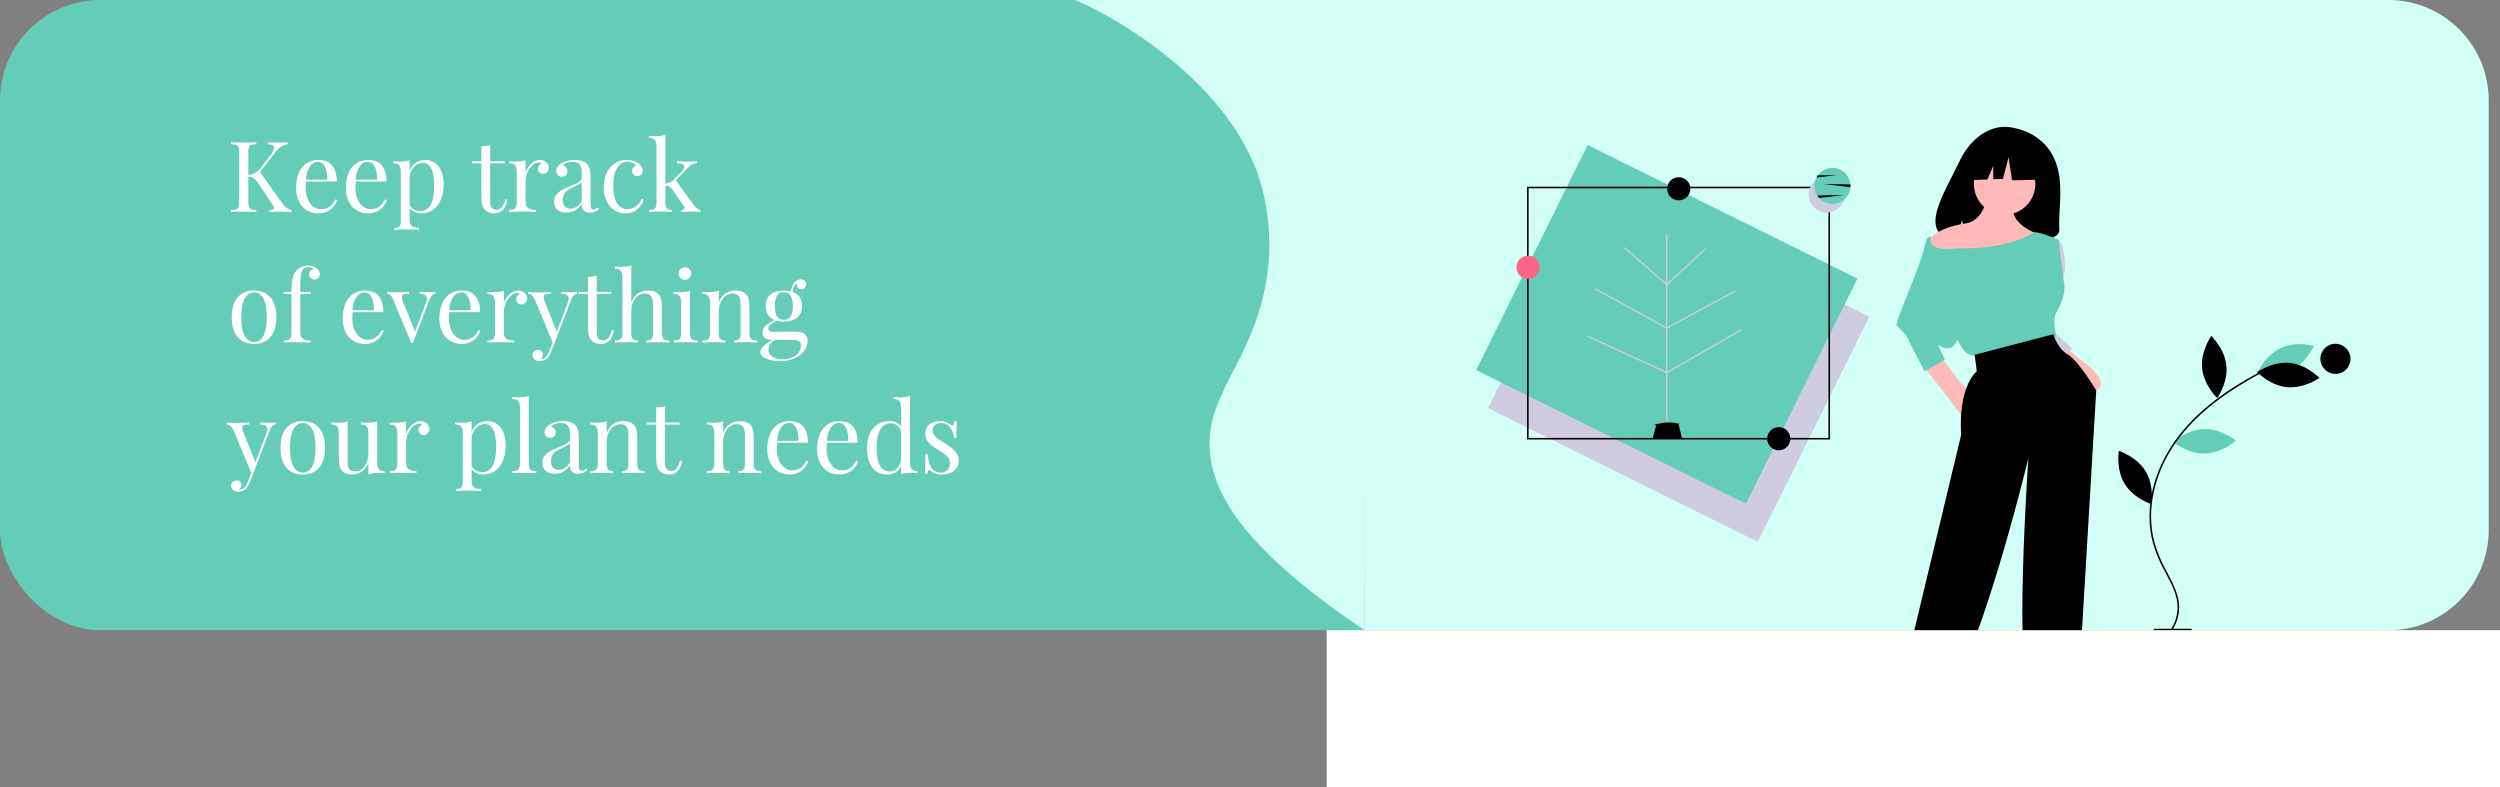 <svg width="1321" height="416" viewBox="0 0 1321 416" fill="none" xmlns="http://www.w3.org/2000/svg">
<rect x="0" y="0" width="1321" height="416" fill="#808080" stroke="none"/>
<rect width="1315" height="333" rx="53" fill="#65CCB7"/>
<path d="M721 0H1262C1291.27 0 1315 23.729 1315 53V280C1315 309.271 1291.27 333 1262 333H721V0Z" fill="#D2FFF6"/>
<path d="M137.367 90.875L145.848 80.008C147.828 77.469 149.859 76.529 151.992 76.225V75.184C150.951 75.285 149.326 75.336 147.549 75.336C145.746 75.336 143.562 75.285 141.582 75.184V76.225C143.791 76.275 144.807 76.91 144.807 78.103C144.807 79.246 143.842 80.922 142.141 83.08L137.164 89.428C135.895 91.053 134.041 92.246 131.223 92.348V80.693C131.223 76.91 131.908 76.377 135.438 76.225V75.184C133.838 75.285 131.223 75.336 128.836 75.336C126.145 75.336 123.631 75.285 122.184 75.184V76.225C125.713 76.377 126.398 76.91 126.398 80.693V106.49C126.398 110.273 125.713 110.807 122.184 110.959V112C123.631 111.898 126.145 111.848 128.836 111.848C131.223 111.848 133.838 111.898 135.438 112V110.959C131.908 110.807 131.223 110.273 131.223 106.49V93.389C133.635 93.516 134.6 94.023 136.682 97.172L144.273 108.623C144.629 109.131 144.807 109.537 144.807 109.867C144.807 110.578 144.02 110.883 142.42 110.959V112C144.959 111.848 146.584 111.848 147.777 111.848C149.479 111.848 152.348 111.898 153.998 112V110.959C151.865 110.451 150.57 109.512 149.428 107.785L137.367 90.875ZM177.104 105.348C175.301 109.232 172.584 110.553 169.461 110.553C165.475 110.553 161.514 106.389 161.514 99.254C161.514 98.111 161.564 96.918 161.691 95.928H177.941C177.941 88.082 174.311 84.502 168.217 84.502C161.082 84.502 156.461 90.113 156.461 99.254C156.461 107.227 160.879 112.736 168.42 112.736C173.574 112.736 177.002 109.232 178.145 105.754L177.104 105.348ZM168.014 85.492C171.492 85.492 173.117 89.859 172.939 94.938H161.615C162.174 88.387 164.916 85.492 168.014 85.492ZM203.408 105.348C201.605 109.232 198.889 110.553 195.766 110.553C191.779 110.553 187.818 106.389 187.818 99.254C187.818 98.111 187.869 96.918 187.996 95.928H204.246C204.246 88.082 200.615 84.502 194.521 84.502C187.387 84.502 182.766 90.113 182.766 99.254C182.766 107.227 187.184 112.736 194.725 112.736C199.879 112.736 203.307 109.232 204.449 105.754L203.408 105.348ZM194.318 85.492C197.797 85.492 199.422 89.859 199.244 94.938H187.92C188.479 88.387 191.221 85.492 194.318 85.492ZM224.787 84.502C221.105 84.502 218.033 86.533 216.459 90.139V84.654C214.961 85.162 213.082 85.365 211.051 85.365C210.01 85.365 208.918 85.314 207.826 85.213V86.305C210.848 86.305 211.787 87.777 211.787 90.9V117.104C211.787 119.592 210.848 120.328 208.359 120.328V121.42C209.451 121.369 211.787 121.191 213.971 121.191C216.992 121.191 219.938 121.369 221.461 121.42V120.328C218.338 120.328 216.459 119.541 216.459 116.57V109.918C217.627 111.543 219.836 112.736 222.553 112.736C231.008 112.736 234.461 104.916 234.461 97.4C234.461 89.022 230.246 84.502 224.787 84.502ZM221.969 111.543C219.227 111.543 217.424 110.121 216.459 108.191V92.627C217.576 88.234 220.344 86.051 223.365 86.051C227.326 86.051 229.408 89.859 229.408 98.111C229.408 105.5 227.732 111.543 221.969 111.543ZM259.014 85.264V76.58C257.719 77.062 256.043 77.266 254.342 77.316V85.264H249.34V86.305H254.342V103.723C254.342 107.43 254.85 109.461 256.373 111.01C257.516 112.152 258.912 112.736 261.299 112.736C265.514 112.736 267.342 109.613 268.053 105.551L267.037 105.297C265.945 109.359 264.422 110.857 262.34 110.857C260.258 110.857 259.014 109.715 259.014 106.439V86.305H266.707V85.264H259.014ZM285.242 84.502C281.611 84.502 278.793 88.133 277.701 91.154V84.654C276.203 85.162 274.324 85.365 272.293 85.365C271.252 85.365 270.16 85.314 269.068 85.213V86.305C272.09 86.305 273.029 87.777 273.029 90.9V107.176C273.029 110.07 271.938 110.908 269.068 110.908V112C270.262 111.949 272.826 111.797 275.213 111.797C278.438 111.797 281.611 111.949 283.211 112V110.908C279.783 110.908 277.701 110.02 277.701 106.643V95.623C277.701 91.764 280.57 85.848 284.938 85.848C285.395 85.848 285.775 86 286.029 86.356C285.09 86.939 284.252 87.879 284.252 89.174C284.252 90.9 285.572 91.865 287.02 91.865C288.848 91.865 289.99 90.367 289.99 88.59C289.99 86.356 288.061 84.502 285.242 84.502ZM303.676 84.502C300.35 84.502 297.861 85.492 296.389 86.457C294.941 87.447 293.951 88.641 293.951 90.164C293.951 92.043 294.992 93.389 296.77 93.389C298.623 93.389 299.816 92.348 299.816 90.57C299.816 88.869 298.674 87.727 297.379 87.397C298.572 85.898 300.756 85.543 302.533 85.543C305.225 85.543 307.357 86.406 307.357 90.773V93.998C307.357 96.08 304.615 96.969 301.137 98.416C295.932 100.6 292.758 102.428 292.758 106.541C292.758 110.604 295.881 112.355 299.359 112.355C301.848 112.355 305.123 111.416 307.357 107.734C307.357 110.172 308.195 112.355 311.826 112.355C314.035 112.355 315.127 111.543 316.574 110.451L315.99 109.562C315.279 110.172 314.594 110.654 313.654 110.654C312.461 110.654 312.055 109.867 312.055 108.191V93.744C312.055 90.062 311.623 88.133 309.973 86.457C308.779 85.264 306.596 84.502 303.676 84.502ZM307.357 106.338C305.605 109.182 303.574 110.273 301.492 110.273C299.105 110.273 297.328 108.826 297.328 105.703C297.328 101.691 300.096 100.193 302.381 99.102C305.656 97.502 306.799 96.969 307.357 96.131V106.338ZM331.123 84.502C324.014 84.502 319.012 90.418 319.012 98.949C319.012 107.531 324.064 112.736 330.514 112.736C336.074 112.736 339.045 108.877 340.086 105.5L339.096 105.145C337.268 109.08 334.246 110.502 331.555 110.502C327.543 110.502 324.064 107.379 324.064 98.162C324.064 88.336 328.076 85.416 331.504 85.416C333.484 85.416 335.49 86.356 336.176 87.6C334.982 87.93 333.992 88.92 333.992 90.469C333.992 92.144 335.287 93.084 336.861 93.084C338.41 93.084 339.604 92.043 339.604 90.164C339.604 88.59 338.715 87.193 337.166 86.152C335.49 85.061 333.307 84.502 331.123 84.502ZM357.123 95.344L363.445 88.691C364.893 87.193 366.416 86.406 368.117 86.254V85.213C367.076 85.314 365.324 85.416 363.598 85.416C362.1 85.416 359.535 85.314 357.732 85.213V86.254C359.916 86.254 361.566 86.762 361.566 88.031C361.566 88.742 361.084 89.682 359.916 90.9L356.057 94.887C354.863 96.131 353.645 96.766 351.588 97.045V71.223C350.09 71.756 348.211 71.959 346.18 71.959C345.139 71.959 344.047 71.908 342.955 71.807V72.898C345.977 72.898 346.916 74.346 346.916 77.469V107.176C346.916 110.07 345.824 110.908 342.955 110.908V112C344.148 111.949 346.865 111.797 349.252 111.797C351.436 111.797 353.924 111.949 355.016 112V110.908C352.527 110.908 351.588 110.07 351.588 107.176V98.111C353.416 98.188 354.229 98.619 355.498 100.396L361.465 109.131C361.668 109.41 361.77 109.689 361.77 109.918C361.77 110.502 361.16 110.908 360.17 110.908V112C361.262 111.949 363.75 111.797 365.934 111.797C367.508 111.797 369.361 111.949 370.148 112V110.908C368.6 110.705 367.711 109.816 366.518 108.191L357.123 95.344ZM134.244 153.502C127.643 153.502 122.438 157.641 122.438 167.645C122.438 177.623 127.643 181.736 134.244 181.736C140.846 181.736 146.051 177.623 146.051 167.645C146.051 157.641 140.846 153.502 134.244 153.502ZM134.244 154.543C138.205 154.543 140.998 158.326 140.998 167.645C140.998 176.938 138.205 180.695 134.244 180.695C130.309 180.695 127.49 176.938 127.49 167.645C127.49 158.326 130.309 154.543 134.244 154.543ZM162.834 140.324C160.295 140.324 158.01 141.314 156.664 142.939C154.684 145.275 153.998 148.145 153.998 154.264H149.834V155.305H153.998V176.176C153.998 179.07 152.906 179.908 150.037 179.908V181C151.256 180.949 153.795 180.797 156.182 180.797C159.406 180.797 162.58 180.949 164.18 181V179.908C160.752 179.908 158.67 179.02 158.67 175.643V155.305H164.256V154.264H158.67V152.918C158.67 147.002 158.797 144.488 159.609 143.041C160.244 141.898 161.387 141.111 162.986 141.111C164.459 141.111 165.348 141.645 165.551 142.254C164.256 142.508 163.367 143.447 163.367 144.92C163.367 146.672 164.662 147.713 166.211 147.713C167.836 147.713 168.979 146.57 168.979 144.971C168.979 143.727 168.395 142.584 167.354 141.746C166.262 140.908 164.764 140.324 162.834 140.324ZM201.732 174.348C199.93 178.232 197.213 179.553 194.09 179.553C190.104 179.553 186.143 175.389 186.143 168.254C186.143 167.111 186.193 165.918 186.32 164.928H202.57C202.57 157.082 198.939 153.502 192.846 153.502C185.711 153.502 181.09 159.113 181.09 168.254C181.09 176.227 185.508 181.736 193.049 181.736C198.203 181.736 201.631 178.232 202.773 174.754L201.732 174.348ZM192.643 154.492C196.121 154.492 197.746 158.859 197.568 163.938H186.244C186.803 157.387 189.545 154.492 192.643 154.492ZM226.133 154.365C224.508 154.365 223.568 154.314 221.766 154.213V155.254C224.406 155.432 225.6 156.117 225.6 157.742C225.6 158.377 225.422 159.189 225.041 160.154L219.303 175.186L212.904 159.367C212.523 158.402 212.346 157.666 212.346 157.082C212.346 155.305 214.047 155.305 216.027 155.305V154.213C213.945 154.365 211.406 154.416 209.273 154.416C207.496 154.416 206.049 154.314 204.703 154.213V155.305C205.439 155.305 206.582 155.508 207.725 158.225L217.297 181.254H218.16L226.691 158.91C227.682 156.244 228.773 155.406 230.068 155.254V154.213C228.977 154.314 227.732 154.365 226.133 154.365ZM252.818 174.348C251.016 178.232 248.299 179.553 245.176 179.553C241.189 179.553 237.229 175.389 237.229 168.254C237.229 167.111 237.279 165.918 237.406 164.928H253.656C253.656 157.082 250.025 153.502 243.932 153.502C236.797 153.502 232.176 159.113 232.176 168.254C232.176 176.227 236.594 181.736 244.135 181.736C249.289 181.736 252.717 178.232 253.859 174.754L252.818 174.348ZM243.729 154.492C247.207 154.492 248.832 158.859 248.654 163.938H237.33C237.889 157.387 240.631 154.492 243.729 154.492ZM273.766 153.502C270.135 153.502 267.316 157.133 266.225 160.154V153.654C264.727 154.162 262.848 154.365 260.816 154.365C259.775 154.365 258.684 154.314 257.592 154.213V155.305C260.613 155.305 261.553 156.777 261.553 159.9V176.176C261.553 179.07 260.461 179.908 257.592 179.908V181C258.785 180.949 261.35 180.797 263.736 180.797C266.961 180.797 270.135 180.949 271.734 181V179.908C268.307 179.908 266.225 179.02 266.225 175.643V164.623C266.225 160.764 269.094 154.848 273.461 154.848C273.918 154.848 274.299 155 274.553 155.355C273.613 155.939 272.775 156.879 272.775 158.174C272.775 159.9 274.096 160.865 275.543 160.865C277.371 160.865 278.514 159.367 278.514 157.59C278.514 155.355 276.584 153.502 273.766 153.502ZM300.984 154.365C299.385 154.365 298.445 154.314 296.617 154.213V155.254C299.258 155.432 300.502 156.117 300.502 157.768C300.502 158.402 300.299 159.189 299.943 160.154L294.205 175.211L287.934 159.672C287.477 158.555 287.273 157.717 287.273 157.107C287.273 155.305 288.949 155.305 290.904 155.305V154.213C288.822 154.365 286.258 154.543 284.15 154.543C282.17 154.543 280.545 154.416 279.047 154.213V155.305C279.885 155.305 281.23 155.508 282.576 158.225L292.021 180.924L290.168 185.672C289.076 188.541 287.629 189.734 285.75 189.734C285.648 189.734 285.547 189.734 285.445 189.684C286.156 189.277 286.842 188.541 286.842 187.348C286.842 185.723 285.648 184.91 284.201 184.91C282.475 184.91 281.434 186.002 281.434 187.652C281.434 189.684 282.982 190.775 284.963 190.775C286.207 190.775 287.883 190.471 289.025 189.43C289.863 188.693 290.574 187.551 291.26 185.773L293.037 181.254L301.568 158.91C302.559 156.244 303.65 155.406 304.945 155.254V154.213C303.854 154.314 302.609 154.365 300.984 154.365ZM315.33 154.264V145.58C314.035 146.062 312.359 146.266 310.658 146.316V154.264H305.656V155.305H310.658V172.723C310.658 176.43 311.166 178.461 312.689 180.01C313.832 181.152 315.229 181.736 317.615 181.736C321.83 181.736 323.658 178.613 324.369 174.551L323.354 174.297C322.262 178.359 320.738 179.857 318.656 179.857C316.574 179.857 315.33 178.715 315.33 175.439V155.305H323.023V154.264H315.33ZM333.561 140.273C332.062 140.807 330.184 141.01 328.152 141.01C327.111 141.01 326.02 140.959 324.928 140.857V141.949C327.949 141.949 328.889 143.396 328.889 146.52V176.176C328.889 179.07 327.797 179.908 324.928 179.908V181C326.121 180.949 328.889 180.797 331.174 180.797C333.459 180.797 335.896 180.949 336.988 181V179.908C334.5 179.908 333.561 179.07 333.561 176.176V164.572C333.561 159.062 336.582 155.152 340.848 155.152C344.58 155.152 345.062 157.92 345.062 161.145V176.176C345.062 179.07 344.123 179.908 341.609 179.908V181C342.701 180.949 345.164 180.797 347.449 180.797C349.734 180.797 352.477 180.949 353.695 181V179.908C350.826 179.908 349.734 179.07 349.734 176.176V162.287C349.734 158.732 349.201 156.879 347.906 155.457C346.713 154.213 345.062 153.502 342.396 153.502C338.867 153.502 335.389 155.051 333.561 159.723V140.273ZM361.896 141.213C360.068 141.213 358.57 142.736 358.57 144.539C358.57 146.367 360.068 147.865 361.896 147.865C363.699 147.865 365.223 146.367 365.223 144.539C365.223 142.736 363.699 141.213 361.896 141.213ZM364.588 153.654C363.09 154.162 361.211 154.365 359.18 154.365C358.139 154.365 357.047 154.314 355.955 154.213V155.305C358.977 155.305 359.916 156.777 359.916 159.9V176.176C359.916 179.07 358.824 179.908 355.955 179.908V181C357.148 180.949 359.865 180.797 362.252 180.797C364.639 180.797 367.355 180.949 368.549 181V179.908C365.68 179.908 364.588 179.07 364.588 176.176V153.654ZM388.684 153.502C385.129 153.502 381.65 155.102 379.822 159.773V153.654C378.324 154.162 376.445 154.365 374.414 154.365C373.373 154.365 372.281 154.314 371.189 154.213V155.305C374.211 155.305 375.15 156.777 375.15 159.9V176.176C375.15 179.07 374.059 179.908 371.189 179.908V181C372.383 180.949 375.15 180.797 377.436 180.797C379.721 180.797 382.184 180.949 383.275 181V179.908C380.762 179.908 379.822 179.07 379.822 176.176V164.623C379.822 159.316 382.742 155.152 387.109 155.152C390.867 155.152 391.324 157.92 391.324 161.145V176.176C391.324 179.07 390.385 179.908 387.896 179.908V181C388.988 180.949 391.426 180.797 393.711 180.797C395.996 180.797 398.764 180.949 399.957 181V179.908C397.088 179.908 395.996 179.07 395.996 176.176V162.287C395.996 158.732 395.488 156.879 394.193 155.457C393 154.213 391.324 153.502 388.684 153.502ZM408.463 175.287C406.686 175.287 405.975 174.703 405.975 173.561C405.975 171.961 408.006 170.691 410.342 169.447C411.484 169.777 412.779 169.93 414.176 169.93C419.635 169.93 423.799 167.416 423.799 161.703C423.799 157.768 421.818 155.355 418.797 154.238C418.924 153.375 419.152 152.664 419.33 152.08C419.762 150.836 420.219 149.998 420.727 149.541C421.057 151.572 421.615 152.816 423.494 152.816C424.941 152.816 425.982 151.725 425.982 150.328C425.982 148.805 425.043 147.611 423.24 147.611C421.717 147.611 420.523 148.297 419.686 149.338C418.898 150.379 418.213 152.004 417.857 153.959C416.74 153.654 415.496 153.502 414.176 153.502C408.717 153.502 404.578 155.99 404.578 161.703C404.578 165.588 406.482 167.975 409.402 169.117C404.451 171.352 402.902 173.459 402.902 175.693C402.902 179.172 406.279 179.654 408.107 179.654H408.285C404.984 181.152 401.76 183.463 401.76 186.002C401.76 189.176 406.965 190.775 412.221 190.775C422.301 190.775 426.77 184.732 426.77 180.111C426.77 176.48 423.951 175.287 420.676 175.287H408.463ZM414.176 154.416C417.096 154.416 418.924 156.143 418.924 161.703C418.924 167.264 417.096 168.99 414.176 168.99C411.281 168.99 409.453 167.264 409.453 161.703C409.453 156.143 411.281 154.416 414.176 154.416ZM413.617 189.887C410.139 189.887 406.025 188.439 406.025 184.91C406.025 182.98 407.27 180.822 409.555 179.654H419.229C422.402 179.654 423.189 180.645 423.189 182.549C423.189 187.551 417.984 189.887 413.617 189.887ZM141.734 223.365C140.135 223.365 139.195 223.314 137.367 223.213V224.254C140.008 224.432 141.252 225.117 141.252 226.768C141.252 227.402 141.049 228.189 140.693 229.154L134.955 244.211L128.684 228.672C128.227 227.555 128.023 226.717 128.023 226.107C128.023 224.305 129.699 224.305 131.654 224.305V223.213C129.572 223.365 127.008 223.543 124.9 223.543C122.92 223.543 121.295 223.416 119.797 223.213V224.305C120.635 224.305 121.98 224.508 123.326 227.225L132.771 249.924L130.918 254.672C129.826 257.541 128.379 258.734 126.5 258.734C126.398 258.734 126.297 258.734 126.195 258.684C126.906 258.277 127.592 257.541 127.592 256.348C127.592 254.723 126.398 253.91 124.951 253.91C123.225 253.91 122.184 255.002 122.184 256.652C122.184 258.684 123.732 259.775 125.713 259.775C126.957 259.775 128.633 259.471 129.775 258.43C130.613 257.693 131.324 256.551 132.01 254.773L133.787 250.254L142.318 227.91C143.309 225.244 144.4 224.406 145.695 224.254V223.213C144.604 223.314 143.359 223.365 141.734 223.365ZM159.99 222.502C153.389 222.502 148.184 226.641 148.184 236.645C148.184 246.623 153.389 250.736 159.99 250.736C166.592 250.736 171.797 246.623 171.797 236.645C171.797 226.641 166.592 222.502 159.99 222.502ZM159.99 223.543C163.951 223.543 166.744 227.326 166.744 236.645C166.744 245.938 163.951 249.695 159.99 249.695C156.055 249.695 153.236 245.938 153.236 236.645C153.236 227.326 156.055 223.543 159.99 223.543ZM199.346 222.654C197.848 223.162 195.969 223.365 193.938 223.365C192.896 223.365 191.805 223.314 190.713 223.213V224.305C193.734 224.305 194.674 225.777 194.674 228.9V239.641C194.674 244.947 191.703 249.061 187.641 249.061C183.908 249.061 183.705 246.318 183.705 243.094V222.654C182.182 223.162 180.328 223.365 178.297 223.365C177.256 223.365 176.164 223.314 175.072 223.213V224.305C178.094 224.305 179.008 225.777 179.008 228.9V241.951C179.008 245.227 179.439 247.359 180.734 248.756C181.928 250 183.705 250.736 186.143 250.736C189.469 250.736 192.896 249.01 194.674 244.49V250.635C196.172 250.102 198.051 249.898 200.082 249.898C201.123 249.898 202.215 249.949 203.307 250.051V248.959C200.285 248.959 199.346 247.512 199.346 244.389V222.654ZM222.121 222.502C218.49 222.502 215.672 226.133 214.58 229.154V222.654C213.082 223.162 211.203 223.365 209.172 223.365C208.131 223.365 207.039 223.314 205.947 223.213V224.305C208.969 224.305 209.908 225.777 209.908 228.9V245.176C209.908 248.07 208.816 248.908 205.947 248.908V250C207.141 249.949 209.705 249.797 212.092 249.797C215.316 249.797 218.49 249.949 220.09 250V248.908C216.662 248.908 214.58 248.02 214.58 244.643V233.623C214.58 229.764 217.449 223.848 221.816 223.848C222.273 223.848 222.654 224 222.908 224.355C221.969 224.939 221.131 225.879 221.131 227.174C221.131 228.9 222.451 229.865 223.898 229.865C225.727 229.865 226.869 228.367 226.869 226.59C226.869 224.355 224.939 222.502 222.121 222.502ZM257.541 222.502C253.859 222.502 250.787 224.533 249.213 228.139V222.654C247.715 223.162 245.836 223.365 243.805 223.365C242.764 223.365 241.672 223.314 240.58 223.213V224.305C243.602 224.305 244.541 225.777 244.541 228.9V255.104C244.541 257.592 243.602 258.328 241.113 258.328V259.42C242.205 259.369 244.541 259.191 246.725 259.191C249.746 259.191 252.691 259.369 254.215 259.42V258.328C251.092 258.328 249.213 257.541 249.213 254.57V247.918C250.381 249.543 252.59 250.736 255.307 250.736C263.762 250.736 267.215 242.916 267.215 235.4C267.215 227.021 263 222.502 257.541 222.502ZM254.723 249.543C251.98 249.543 250.178 248.121 249.213 246.191V230.627C250.33 226.234 253.098 224.051 256.119 224.051C260.08 224.051 262.162 227.859 262.162 236.111C262.162 243.5 260.486 249.543 254.723 249.543ZM279.428 209.223C277.93 209.756 276.051 209.959 274.02 209.959C272.979 209.959 271.887 209.908 270.795 209.807V210.898C273.816 210.898 274.756 212.346 274.756 215.469V245.176C274.756 248.07 273.664 248.908 270.795 248.908V250C271.988 249.949 274.705 249.797 277.092 249.797C279.479 249.797 282.195 249.949 283.389 250V248.908C280.52 248.908 279.428 248.07 279.428 245.176V209.223ZM297.48 222.502C294.154 222.502 291.666 223.492 290.193 224.457C288.746 225.447 287.756 226.641 287.756 228.164C287.756 230.043 288.797 231.389 290.574 231.389C292.428 231.389 293.621 230.348 293.621 228.57C293.621 226.869 292.479 225.727 291.184 225.396C292.377 223.898 294.561 223.543 296.338 223.543C299.029 223.543 301.162 224.406 301.162 228.773V231.998C301.162 234.08 298.42 234.969 294.941 236.416C289.736 238.6 286.562 240.428 286.562 244.541C286.562 248.604 289.686 250.355 293.164 250.355C295.652 250.355 298.928 249.416 301.162 245.734C301.162 248.172 302 250.355 305.631 250.355C307.84 250.355 308.932 249.543 310.379 248.451L309.795 247.562C309.084 248.172 308.398 248.654 307.459 248.654C306.266 248.654 305.859 247.867 305.859 246.191V231.744C305.859 228.062 305.428 226.133 303.777 224.457C302.584 223.264 300.4 222.502 297.48 222.502ZM301.162 244.338C299.41 247.182 297.379 248.273 295.297 248.273C292.91 248.273 291.133 246.826 291.133 243.703C291.133 239.691 293.9 238.193 296.186 237.102C299.461 235.502 300.604 234.969 301.162 234.131V244.338ZM329.422 222.502C325.867 222.502 322.389 224.102 320.561 228.773V222.654C319.062 223.162 317.184 223.365 315.152 223.365C314.111 223.365 313.02 223.314 311.928 223.213V224.305C314.949 224.305 315.889 225.777 315.889 228.9V245.176C315.889 248.07 314.797 248.908 311.928 248.908V250C313.121 249.949 315.889 249.797 318.174 249.797C320.459 249.797 322.922 249.949 324.014 250V248.908C321.5 248.908 320.561 248.07 320.561 245.176V233.623C320.561 228.316 323.48 224.152 327.848 224.152C331.605 224.152 332.062 226.92 332.062 230.145V245.176C332.062 248.07 331.123 248.908 328.635 248.908V250C329.727 249.949 332.164 249.797 334.449 249.797C336.734 249.797 339.502 249.949 340.695 250V248.908C337.826 248.908 336.734 248.07 336.734 245.176V231.287C336.734 227.732 336.227 225.879 334.932 224.457C333.738 223.213 332.062 222.502 329.422 222.502ZM351.385 223.264V214.58C350.09 215.062 348.414 215.266 346.713 215.316V223.264H341.711V224.305H346.713V241.723C346.713 245.43 347.221 247.461 348.744 249.01C349.887 250.152 351.283 250.736 353.67 250.736C357.885 250.736 359.713 247.613 360.424 243.551L359.408 243.297C358.316 247.359 356.793 248.857 354.711 248.857C352.629 248.857 351.385 247.715 351.385 244.439V224.305H359.078V223.264H351.385ZM390.969 222.502C387.414 222.502 383.936 224.102 382.107 228.773V222.654C380.609 223.162 378.73 223.365 376.699 223.365C375.658 223.365 374.566 223.314 373.475 223.213V224.305C376.496 224.305 377.436 225.777 377.436 228.9V245.176C377.436 248.07 376.344 248.908 373.475 248.908V250C374.668 249.949 377.436 249.797 379.721 249.797C382.006 249.797 384.469 249.949 385.561 250V248.908C383.047 248.908 382.107 248.07 382.107 245.176V233.623C382.107 228.316 385.027 224.152 389.395 224.152C393.152 224.152 393.609 226.92 393.609 230.145V245.176C393.609 248.07 392.67 248.908 390.182 248.908V250C391.273 249.949 393.711 249.797 395.996 249.797C398.281 249.797 401.049 249.949 402.242 250V248.908C399.373 248.908 398.281 248.07 398.281 245.176V231.287C398.281 227.732 397.773 225.879 396.479 224.457C395.285 223.213 393.609 222.502 390.969 222.502ZM426.084 243.348C424.281 247.232 421.564 248.553 418.441 248.553C414.455 248.553 410.494 244.389 410.494 237.254C410.494 236.111 410.545 234.918 410.672 233.928H426.922C426.922 226.082 423.291 222.502 417.197 222.502C410.062 222.502 405.441 228.113 405.441 237.254C405.441 245.227 409.859 250.736 417.4 250.736C422.555 250.736 425.982 247.232 427.125 243.754L426.084 243.348ZM416.994 223.492C420.473 223.492 422.098 227.859 421.92 232.938H410.596C411.154 226.387 413.896 223.492 416.994 223.492ZM452.389 243.348C450.586 247.232 447.869 248.553 444.746 248.553C440.76 248.553 436.799 244.389 436.799 237.254C436.799 236.111 436.85 234.918 436.977 233.928H453.227C453.227 226.082 449.596 222.502 443.502 222.502C436.367 222.502 431.746 228.113 431.746 237.254C431.746 245.227 436.164 250.736 443.705 250.736C448.859 250.736 452.287 247.232 453.43 243.754L452.389 243.348ZM443.299 223.492C446.777 223.492 448.402 227.859 448.225 232.938H436.9C437.459 226.387 440.201 223.492 443.299 223.492ZM480.826 209.223C479.328 209.756 477.449 209.959 475.418 209.959C474.377 209.959 473.285 209.908 472.193 209.807V210.898C475.215 210.898 476.154 212.346 476.154 215.469V225.574C474.809 223.365 472.371 222.502 469.908 222.502C463.662 222.502 458.102 227.174 458.152 236.645C458.102 246.09 462.266 250.736 468.766 250.736C472.371 250.736 474.885 249.061 476.154 245.963V250.584C477.652 250.051 479.531 249.848 481.562 249.848C482.604 249.848 483.695 249.898 484.787 250V248.908C481.766 248.908 480.826 247.461 480.826 244.338V209.223ZM470.264 249.162C465.643 249.162 463.154 245.049 463.205 236.645C463.154 227.859 466.227 223.695 470.34 223.695C473.031 223.695 475.139 224.889 476.154 227.707V243.17C475.342 247.105 472.879 249.162 470.264 249.162ZM496.645 222.502C492.531 222.502 488.951 224.584 488.951 229.205C488.951 233.521 492.328 235.553 496.111 237.939C499.514 240.072 502.002 241.723 502.002 244.744C502.002 248.451 499.463 249.695 497.381 249.695C492.176 249.695 490.83 245.785 490.145 239.971H488.951C488.951 245.227 488.9 248.121 488.748 250.355H489.941C490.145 249.061 490.551 248.4 491.008 248.4C491.16 248.4 491.338 248.451 491.49 248.604C492.176 249.162 492.887 249.645 493.623 250C494.867 250.508 496.238 250.736 497.736 250.736C502.459 250.736 506.623 248.223 506.623 243.449C506.623 239.184 503.449 236.898 499.514 234.359C495.959 232.049 492.836 230.602 492.836 227.479C492.836 224.889 494.664 223.492 497.102 223.492C501.799 223.492 503.551 227.529 504.186 231.389H505.379C505.379 226.92 505.43 224.457 505.582 222.553H504.389C504.211 224.102 503.83 224.838 503.221 224.838C502.967 224.838 502.662 224.686 502.307 224.406C501.367 223.645 499.387 222.502 496.645 222.502Z" fill="white"/>
<path d="M667.824 103.119C655.785 48.391 593.583 10.731 568 0H722L721 333C649.969 285.112 626 247.5 645.756 208.251C650.772 193.831 679.863 157.848 667.824 103.119Z" fill="#D2FFF6"/>
<g clip-path="url(#clip0)">
<path d="M1185.48 351.562H1106.36V352.509H1185.48V351.562Z" fill="black"/>
<path d="M987.728 167.326L845.172 96.72L786.279 215.655L928.835 286.261L987.728 167.326Z" fill="#CFCCE0"/>
<path d="M981.448 147.229L838.893 76.623L780 195.559L922.555 266.164L981.448 147.229Z" fill="#65CCB7"/>
<path d="M920.357 174.525L920.018 173.934L881.052 196.337V173.57L916.868 154.18L916.544 153.582L881.052 172.796V150.626L901.455 131.645L900.992 131.147L881.052 149.696V123.516H880.371V149.724L858.611 130.563L858.161 131.074L880.371 150.632V172.792L842.909 152.212L842.582 152.808L880.371 173.569V196.329L839.107 177.396L838.823 178.016L880.371 197.078V223.219H881.052V197.122L920.357 174.525Z" fill="#CFCCE0"/>
<path d="M887.303 225.712H887.296L887.273 225.624L886.915 224.238C887.191 224.18 887.467 224.112 887.735 224.041C883.628 222.805 879.564 223.129 876.219 223.901H876.212C875.362 224.095 874.562 224.323 873.816 224.562C874.249 224.637 874.681 224.708 875.12 224.766L874.913 225.624H874.885L873.183 231.992L878.428 231.971L888.913 231.927L887.303 225.712Z" fill="black"/>
<path d="M966.994 232.23H806.889V98.653H966.994V232.23ZM807.726 231.392H966.157V99.49H807.726V231.392Z" fill="black"/>
<path d="M974.743 102.816C974.743 103.051 974.736 103.282 974.716 103.51C974.613 104.924 974.196 106.296 973.495 107.528C972.795 108.76 971.828 109.82 970.666 110.631C969.504 111.442 968.176 111.984 966.778 112.217C965.38 112.449 963.948 112.367 962.586 111.977C961.224 111.586 959.966 110.896 958.904 109.958C957.843 109.02 957.003 107.856 956.448 106.552C955.892 105.249 955.635 103.837 955.694 102.421C955.752 101.005 956.126 99.621 956.788 98.367C956.993 97.975 957.227 97.598 957.489 97.241C958.629 95.66 960.225 94.467 962.064 93.822C963.903 93.177 965.895 93.112 967.772 93.635C969.649 94.159 971.32 95.245 972.561 96.748C973.801 98.25 974.551 100.097 974.709 102.04C974.733 102.295 974.743 102.554 974.743 102.816Z" fill="#CFCCE0"/>
<path d="M977.779 98.234C977.779 98.469 977.772 98.701 977.752 98.929C977.649 100.342 977.232 101.715 976.531 102.947C975.83 104.179 974.864 105.239 973.702 106.05C972.54 106.861 971.212 107.403 969.814 107.635C968.416 107.868 966.984 107.786 965.622 107.395C964.26 107.005 963.002 106.315 961.94 105.377C960.878 104.438 960.039 103.275 959.484 101.971C958.928 100.667 958.67 99.256 958.729 97.84C958.788 96.424 959.162 95.039 959.824 93.786C960.029 93.393 960.263 93.017 960.525 92.659C961.664 91.079 963.261 89.886 965.1 89.241C966.939 88.596 968.931 88.531 970.808 89.054C972.685 89.577 974.356 90.663 975.597 92.166C976.837 93.669 977.587 95.516 977.745 97.459C977.769 97.714 977.779 97.972 977.779 98.234Z" fill="#65CCB7"/>
<path d="M977.779 98.234C977.779 98.469 977.772 98.701 977.752 98.929L963.486 97.213L977.745 97.459C977.769 97.714 977.779 97.972 977.779 98.234Z" fill="black"/>
<path d="M974.376 103.037L961.178 104.626C960.804 104.209 960.467 103.759 960.171 103.282L974.376 103.037Z" fill="black"/>
<path d="M970.632 92.486L959.824 93.786C960.029 93.393 960.263 93.017 960.525 92.659L970.632 92.486Z" fill="black"/>
<path d="M939.899 237.938C943.283 237.938 946.025 235.195 946.025 231.811C946.025 228.428 943.283 225.685 939.899 225.685C936.516 225.685 933.774 228.428 933.774 231.811C933.774 235.195 936.516 237.938 939.899 237.938Z" fill="black"/>
<path d="M887.039 105.879C890.422 105.879 893.165 103.136 893.165 99.753C893.165 96.369 890.422 93.626 887.039 93.626C883.656 93.626 880.913 96.369 880.913 99.753C880.913 103.136 883.656 105.879 887.039 105.879Z" fill="black"/>
<path d="M807.405 147.384C810.788 147.384 813.531 144.641 813.531 141.258C813.531 137.874 810.788 135.131 807.405 135.131C804.022 135.131 801.279 137.874 801.279 141.258C801.279 144.641 804.022 147.384 807.405 147.384Z" fill="#FF6584"/>
<path d="M1160.59 335.761H1141.52V354.835H1160.59V335.761Z" fill="#CFCCE0"/>
<path d="M1158.08 352.325H1138.01V332.247H1158.08V352.325ZM1139.01 351.321H1157.08V333.251H1139.01L1139.01 351.321Z" fill="black"/>
<path d="M1084.09 81.122C1076.13 67.677 1060.39 67.051 1060.39 67.051C1060.39 67.051 1045.05 65.089 1035.21 85.566C1026.04 104.652 1013.39 123.08 1033.18 127.548L1036.75 116.42L1038.96 128.376C1041.78 128.579 1044.61 128.627 1047.43 128.521C1068.63 127.837 1088.81 128.721 1088.16 121.115C1087.3 111.004 1091.74 94.059 1084.09 81.122Z" fill="black"/>
<path d="M1042.83 208.933L1036.55 202.956L1023.68 186.404L1014.34 190.793L1029.5 210.312L1036.07 218.999L1036.09 219.048C1036.09 219.048 1046.82 231.921 1054.17 226.404C1061.53 220.887 1042.83 208.933 1042.83 208.933Z" fill="#FFB9B9"/>
<path d="M1097.08 188.396L1090.8 182.419L1083.75 189.776L1090.32 198.463L1090.34 198.511C1090.34 198.511 1101.06 211.385 1108.42 205.868C1115.77 200.35 1097.08 188.396 1097.08 188.396Z" fill="#FFB9B9"/>
<path d="M1084.05 174.143L1095.09 184.259L1088.04 188.243L1077.92 175.983L1084.05 174.143Z" fill="#CFCCE0"/>
<path d="M1084.67 126.634C1084.67 126.634 1088.96 122.955 1090.8 134.91C1092.63 146.864 1087.73 151.155 1087.73 151.155L1084.67 126.634Z" fill="#CFCCE0"/>
<path d="M1059.23 113.454C1068.2 113.454 1075.47 106.18 1075.47 97.208C1075.47 88.236 1068.2 80.963 1059.23 80.963C1050.26 80.963 1042.98 88.236 1042.98 97.208C1042.98 106.18 1050.26 113.454 1059.23 113.454Z" fill="#FFB9B9"/>
<path d="M1049.42 106.404C1049.42 106.404 1047.28 116.825 1038.69 118.051C1030.11 119.277 1016.63 123.569 1018.47 131.844C1020.31 140.12 1071.79 139.201 1071.79 139.201L1080.99 125.101C1080.99 125.101 1061.99 120.197 1063.83 109.162L1049.42 106.404Z" fill="#FFB9B9"/>
<path d="M1074.71 122.802C1074.71 122.802 1062.6 131.844 1034.1 131.231C1034.1 131.231 1017.99 133.827 1020.37 125.479C1020.37 125.479 1018.47 122.649 1016.63 131.538C1014.79 140.427 1001 170.772 1002.22 171.998L1006.82 176.596L1016.93 196.212L1027.66 190.082L1023.98 182.113C1023.98 182.113 1031.03 187.937 1034.4 179.354C1034.4 179.354 1037.16 187.63 1042.98 187.937C1048.81 188.243 1086.5 177.515 1086.5 177.515C1086.5 177.515 1084.36 168.933 1086.5 165.254C1088.65 161.576 1092.02 154.22 1090.49 148.703L1087.73 126.634C1087.73 126.634 1076.24 121.883 1074.71 122.802Z" fill="#65CCB7"/>
<path d="M1043.44 187.477L1044.52 196.212C1044.52 196.212 1034.71 203.569 1036.24 229.929L1005.59 357.746C1005.59 357.746 1011.42 365.409 1026.74 364.796C1042.07 364.182 1071.79 242.19 1071.79 242.19C1071.79 242.19 1063.52 361.73 1073.63 364.796C1083.75 367.861 1098.15 366.328 1098.15 366.328L1107.65 206.327C1107.65 206.327 1098.15 190.389 1092.63 187.324C1087.12 184.258 1084.97 176.596 1084.97 176.596L1043.44 187.477Z" fill="black"/>
<path d="M1007.13 356.213L1005.59 367.554C1005.59 367.554 991.496 397.899 1004.37 396.979C1017.24 396.06 1017.55 377.362 1017.55 377.362L1020 361.424L1007.13 356.213Z" fill="#2F2E41"/>
<path d="M1087.42 356.213L1088.96 367.554C1088.96 367.554 1103.05 397.899 1090.18 396.979C1077.31 396.06 1077 377.362 1077 377.362L1074.55 361.424L1087.42 356.213Z" fill="#2F2E41"/>
<path d="M1080.57 80.439L1065.02 72.293L1043.54 75.625L1039.1 95.251L1050.16 94.826L1053.25 87.616V94.707L1058.36 94.511L1061.32 83.031L1063.17 95.251L1081.31 94.881L1080.57 80.439Z" fill="black"/>
<path d="M1164.73 226.726C1155.62 226.922 1148.37 233.526 1148.37 233.526C1148.37 233.526 1155.9 239.813 1165.01 239.617C1174.12 239.422 1181.37 232.818 1181.37 232.818C1181.37 232.818 1173.85 226.531 1164.73 226.726Z" fill="#65CCB7"/>
<path d="M1210.54 195.62C1202.31 199.531 1192.87 196.879 1192.87 196.879C1192.87 196.879 1196.78 187.885 1205.01 183.973C1213.24 180.062 1222.68 182.714 1222.68 182.714C1222.68 182.714 1218.77 191.708 1210.54 195.62Z" fill="#65CCB7"/>
<path d="M1209.71 191.733C1200.63 190.903 1192.69 196.651 1192.69 196.651C1192.69 196.651 1199.46 203.743 1208.53 204.573C1217.61 205.403 1225.55 199.655 1225.55 199.655C1225.55 199.655 1218.78 192.562 1209.71 191.733Z" fill="black"/>
<path d="M1176.44 193.304C1177.31 202.378 1171.59 210.348 1171.59 210.348C1171.59 210.348 1164.47 203.608 1163.6 194.535C1162.73 185.462 1168.44 177.491 1168.44 177.491C1168.44 177.491 1175.57 184.231 1176.44 193.304Z" fill="black"/>
<path d="M1133.69 248.951C1138.45 256.723 1136.81 266.392 1136.81 266.392C1136.81 266.392 1127.46 263.458 1122.7 255.685C1117.94 247.913 1119.58 238.244 1119.58 238.244C1119.58 238.244 1128.93 241.178 1133.69 248.951Z" fill="black"/>
<path d="M1147.5 333.46L1146.81 332.991C1149.25 329.442 1150.59 325.246 1150.65 320.936C1150.63 314.632 1147.53 308.801 1144.54 303.162C1143.98 302.115 1143.43 301.072 1142.89 300.029C1140.66 295.778 1138.87 291.302 1137.57 286.677C1132.93 269.415 1137.5 249.049 1149.81 232.197C1159.57 218.83 1174.12 207.14 1194.29 196.461L1194.68 197.201C1174.62 207.819 1160.17 219.428 1150.48 232.691C1138.33 249.339 1133.8 269.44 1138.38 286.459C1139.67 291.028 1141.43 295.449 1143.64 299.648C1144.17 300.687 1144.72 301.726 1145.27 302.769C1148.32 308.498 1151.46 314.422 1151.48 320.934C1151.43 325.412 1150.04 329.772 1147.5 333.46V333.46Z" fill="black"/>
<path d="M1234.05 197.561C1238.44 197.561 1242 194 1242 189.606C1242 185.213 1238.44 181.652 1234.05 181.652C1229.65 181.652 1226.09 185.213 1226.09 189.606C1226.09 194 1229.65 197.561 1234.05 197.561Z" fill="black"/>
</g>
<rect x="701" y="333" width="620" height="83" fill="white"/>
<defs>
<clipPath id="clip0">
<rect x="780" y="67" width="462" height="330" fill="white"/>
</clipPath>
</defs>
</svg>
